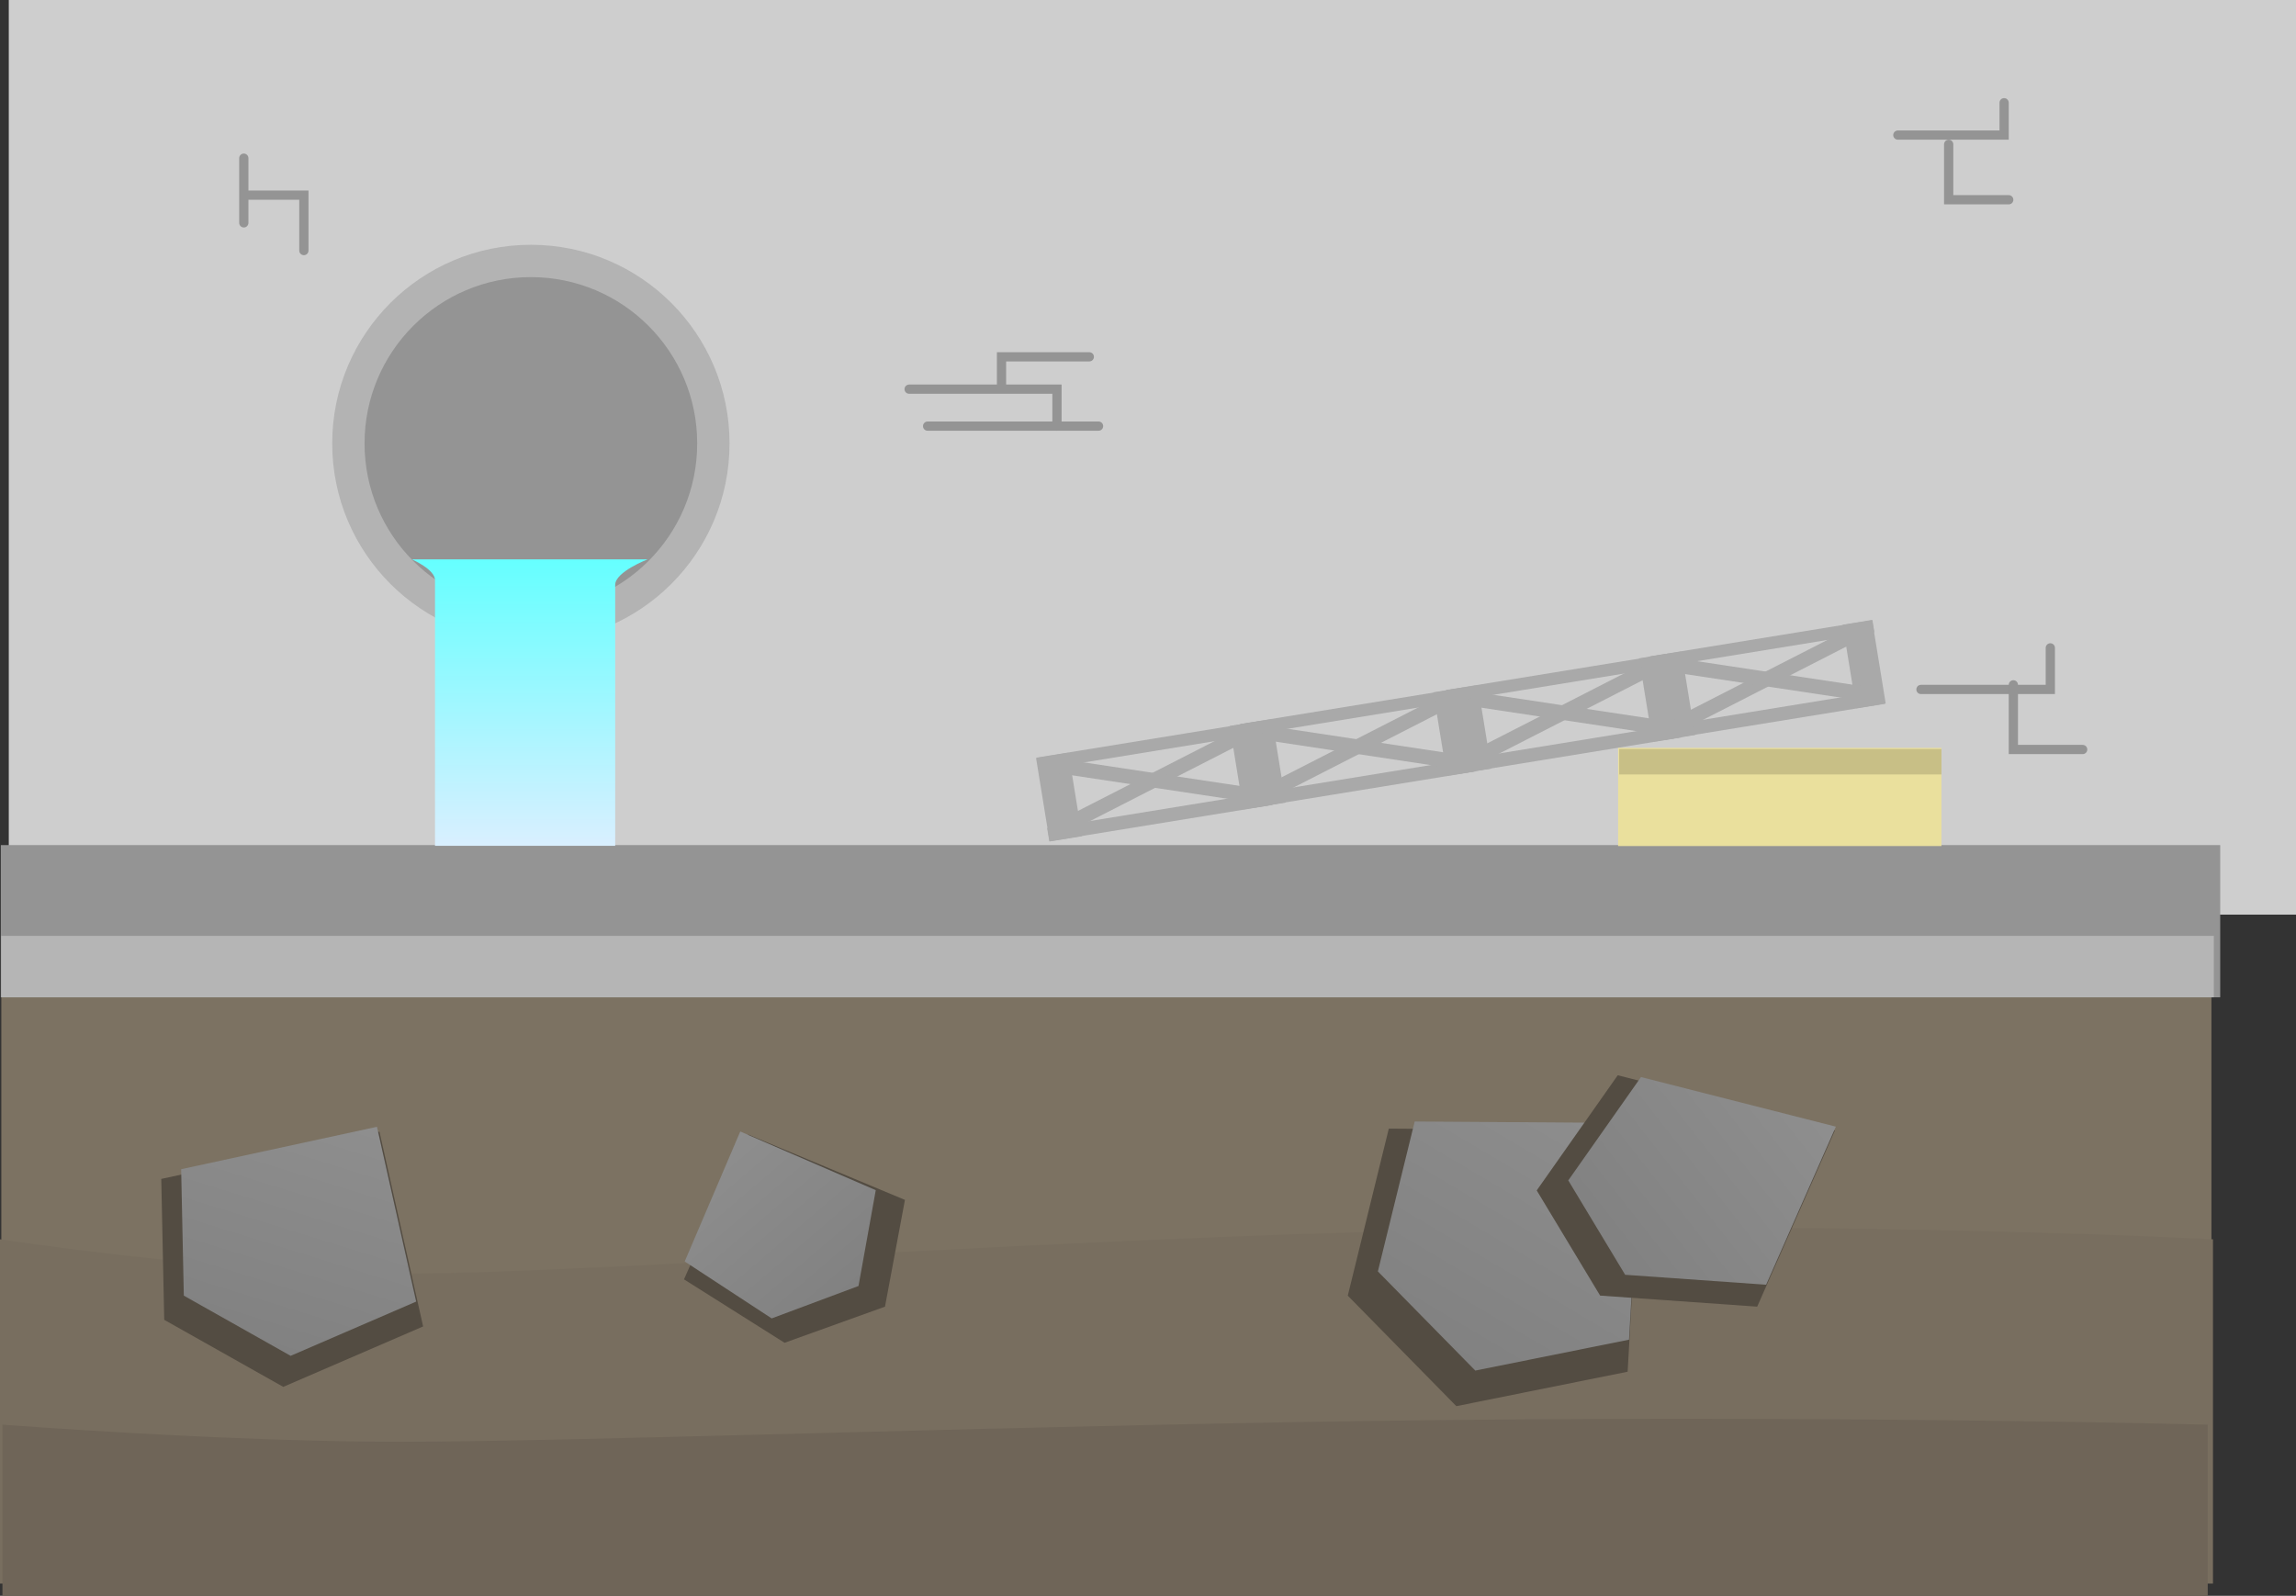<svg version="1.1" xmlns="http://www.w3.org/2000/svg" xmlns:xlink="http://www.w3.org/1999/xlink" width="496.944" height="345.439" viewBox="0,0,496.944,345.439"><rect x="0" y="0" width="496.944" height="345.439" fill="#333333" stroke="none"/><defs><linearGradient x1="116.709" y1="388.29" x2="100.424" y2="399.013" gradientUnits="userSpaceOnUse" id="color-1"><stop offset="0" stop-color="#8e8e8e"/><stop offset="1" stop-color="#818181"/></linearGradient><linearGradient x1="340.715" y1="312.998" x2="307.925" y2="368.264" gradientUnits="userSpaceOnUse" id="color-2"><stop offset="0" stop-color="#8e8e8e"/><stop offset="1" stop-color="#818181"/></linearGradient><linearGradient x1="385.437" y1="313.098" x2="342.068" y2="347.084" gradientUnits="userSpaceOnUse" id="color-3"><stop offset="0" stop-color="#8e8e8e"/><stop offset="1" stop-color="#818181"/></linearGradient><linearGradient x1="149.483" y1="323.815" x2="176.907" y2="355.859" gradientUnits="userSpaceOnUse" id="color-4"><stop offset="0" stop-color="#8e8e8e"/><stop offset="1" stop-color="#818181"/></linearGradient><linearGradient x1="67.197" y1="316.565" x2="51.597" y2="366.883" gradientUnits="userSpaceOnUse" id="color-5"><stop offset="0" stop-color="#8e8e8e"/><stop offset="1" stop-color="#818181"/></linearGradient><linearGradient x1="108.25" y1="195.9" x2="108.25" y2="257.9" gradientUnits="userSpaceOnUse" id="color-6"><stop offset="0" stop-color="#65ffff"/><stop offset="1" stop-color="#d9efff"/></linearGradient></defs><g transform="translate(5.402,-74.815)"><g data-paper-data="{&quot;isPaintingLayer&quot;:true}" fill-rule="nonzero" stroke-linejoin="miter" stroke-miterlimit="10" stroke-dasharray="" stroke-dashoffset="0" style="mix-blend-mode: normal"><path d="M-3.5,272.8v-197.985h495.042v197.985z" fill="#cecece" stroke="none" stroke-width="0" stroke-linecap="butt"/><g stroke="none" stroke-linecap="butt"><path d="M95.098,394.586l6.585,-7.864l17.649,3.774l-6.314,12.029l-12.767,-0.756z" data-paper-data="{&quot;origPos&quot;:null,&quot;origRot&quot;:0}" fill="#534c42" stroke-width="0"/><path d="M97.407,393.726l5.909,-7.058l15.839,3.387l-5.667,10.795l-11.458,-0.678z" data-paper-data="{&quot;origPos&quot;:null,&quot;origRot&quot;:0}" fill="url(#color-1)" stroke-width="NaN"/></g><path d="M-5.115,353.671v-74.527c0,0 48.466,7.453 86.064,7.453c39.639,0 141.542,-7.677 226.431,-9.462c92.054,-1.935 165.861,2.01 165.861,2.01v74.527z" fill="#7c7262" stroke="none" stroke-width="0" stroke-linecap="butt"/><path d="M-5.402,417.6v-74.527c0,0 48.529,7.453 86.175,7.453c39.691,0 141.726,-7.677 226.724,-9.462c92.173,-1.935 166.075,2.01 166.075,2.01v74.527z" fill="#786e5f" stroke="none" stroke-width="0" stroke-linecap="butt"/><path d="M-4.872,420.254v-37.052c0,0 48.36,3.705 85.876,3.705c39.552,0 141.233,-3.817 225.936,-4.704c91.853,-0.962 165.498,0.999 165.498,0.999v37.052z" fill="#6f6558" stroke="none" stroke-width="0" stroke-linecap="butt"/><path d="M-5.229,290.698v-32.952h480.368v32.952z" fill="#949494" stroke="none" stroke-width="0" stroke-linecap="butt"/><path d="M-5.139,290.698v-13.305h478.895v13.305z" fill="#b5b5b5" stroke="none" stroke-width="0" stroke-linecap="butt"/><g stroke="none" stroke-linecap="butt"><path d="M286.31,355.279l8.879,-36.16l54.64,0.374l-2.945,52.244l-37.076,7.459z" data-paper-data="{&quot;origPos&quot;:null,&quot;origRot&quot;:0}" fill="#534c42" stroke-width="0"/><path d="M292.824,350.03l7.968,-32.451l49.036,0.336l-2.643,46.886l-33.274,6.694z" data-paper-data="{&quot;origPos&quot;:null,&quot;origRot&quot;:0}" fill="url(#color-2)" stroke-width="NaN"/></g><g stroke="none" stroke-linecap="butt"><path d="M327.206,332.496l17.535,-24.926l46.999,11.961l-16.815,38.126l-33.999,-2.395z" data-paper-data="{&quot;origPos&quot;:null,&quot;origRot&quot;:0}" fill="#534c42" stroke-width="0"/><path d="M334.034,330.328l15.737,-22.369l42.178,10.734l-15.09,34.216l-30.512,-2.149z" data-paper-data="{&quot;origPos&quot;:null,&quot;origRot&quot;:0}" fill="url(#color-3)" stroke-width="NaN"/></g><g stroke="none" stroke-linecap="butt"><path d="M164.408,365.478l-21.766,-13.73l13.903,-31.351l33.918,14.15l-4.318,23.112z" data-paper-data="{&quot;origRot&quot;:0}" fill="#534c42" stroke-width="0"/><path d="M161.618,360.201l-18.821,-12.322l12.022,-28.136l29.328,12.699l-3.734,20.742z" data-paper-data="{&quot;origRot&quot;:0}" fill="url(#color-4)" stroke-width="NaN"/></g><g stroke="none" stroke-linecap="butt"><path d="M30.144,360.507l-0.642,-30.5l47.223,-10.229l9.454,42.162l-30.273,13.081z" data-paper-data="{&quot;origRot&quot;:0}" fill="#534c42" stroke-width="0"/><path d="M34.384,355.275l-0.576,-27.371l42.38,-9.179l8.484,37.837l-27.168,11.74z" data-paper-data="{&quot;origRot&quot;:0}" fill="url(#color-5)" stroke-width="NaN"/></g><path d="M66.5,170.8c0,-23.748 19.252,-43 43,-43c23.748,0 43,19.252 43,43c0,23.748 -19.252,43 -43,43c-23.748,0 -43,-19.252 -43,-43z" fill="#b3b3b3" stroke="none" stroke-width="0" stroke-linecap="butt"/><path d="M73.5,170.8c0,-19.882 16.118,-36 36,-36c19.882,0 36,16.118 36,36c0,19.882 -16.118,36 -36,36c-19.882,0 -36,-16.118 -36,-36z" fill="#949494" stroke="none" stroke-width="0" stroke-linecap="butt"/><path d="M88.75,257.9c0,0 0,-49.12 0,-57.5c0,-2.344 -5,-4.5 -5,-4.5h51c0,0 -7,2.705 -7,5.5c0,8.957 0,56.5 0,56.5z" fill="url(#color-6)" stroke="none" stroke-width="0" stroke-linecap="butt"/><g fill="#a9a9a9" stroke="none" stroke-width="0" stroke-linecap="butt"><g><path d="M269.875,249.083l-48.169,7.841l-0.469,-2.881l48.169,-7.841z"/><path d="M221.78,256.966l-2.943,-18.079l7.022,-1.143l2.943,18.079z"/><path d="M219.034,238.804l48.169,-7.841l0.429,2.636l-48.169,7.841z" data-paper-data="{&quot;index&quot;:null}"/><path d="M267.129,230.921l2.943,18.079l-6.37,1.037l-2.943,-18.079z" data-paper-data="{&quot;index&quot;:null}"/><path d="M265.06,234.893l-36.396,18.608l-4.6,-1.181l36.396,-18.608z"/><path d="M262.572,248.066l-40.419,-6.103l3.988,-2.579l40.419,6.103z" data-paper-data="{&quot;index&quot;:null}"/></g><g><path d="M313.943,241.805l-48.169,7.841l-0.469,-2.881l48.169,-7.841z"/><path d="M265.848,249.688l-2.943,-18.079l7.022,-1.143l2.943,18.079z"/><path d="M263.102,231.526l48.169,-7.841l0.429,2.636l-48.169,7.841z" data-paper-data="{&quot;index&quot;:null}"/><path d="M311.197,223.643l2.943,18.079l-6.37,1.037l-2.943,-18.079z" data-paper-data="{&quot;index&quot;:null}"/><path d="M309.128,227.615l-36.396,18.608l-4.6,-1.181l36.396,-18.608z"/><path d="M306.64,240.788l-40.419,-6.103l3.988,-2.579l40.419,6.103z" data-paper-data="{&quot;index&quot;:null}"/></g><g><g><path d="M358.471,234.451l-48.169,7.841l-0.469,-2.881l48.169,-7.841z"/><path d="M310.376,242.334l-2.943,-18.079l7.022,-1.143l2.943,18.079z"/><path d="M307.63,224.172l48.169,-7.841l0.429,2.636l-48.169,7.841z" data-paper-data="{&quot;index&quot;:null}"/><path d="M355.726,216.289l2.943,18.079l-6.37,1.037l-2.943,-18.079z" data-paper-data="{&quot;index&quot;:null}"/><path d="M353.656,220.261l-36.396,18.608l-4.6,-1.181l36.396,-18.608z"/><path d="M351.168,233.434l-40.419,-6.103l3.988,-2.579l40.419,6.103z" data-paper-data="{&quot;index&quot;:null}"/></g><g><path d="M402.539,227.173l-48.169,7.841l-0.469,-2.881l48.169,-7.841z"/><path d="M354.444,235.056l-2.943,-18.079l7.022,-1.143l2.943,18.079z"/><path d="M351.698,216.894l48.169,-7.841l0.429,2.636l-48.169,7.841z" data-paper-data="{&quot;index&quot;:null}"/><path d="M399.794,209.011l2.943,18.079l-6.37,1.037l-2.943,-18.079z" data-paper-data="{&quot;index&quot;:null}"/><path d="M397.724,212.983l-36.396,18.608l-4.6,-1.181l36.396,-18.608z"/><path d="M395.236,226.156l-40.419,-6.103l3.988,-2.579l40.419,6.103z" data-paper-data="{&quot;index&quot;:null}"/></g></g></g><path d="M344.822,257.954v-21.25h69.983v21.25z" fill="#eae09d" stroke="none" stroke-width="0" stroke-linecap="butt"/><path d="M345.056,242.454v-5.5h69.75v5.5z" fill="#c8bf86" stroke="none" stroke-width="0" stroke-linecap="butt"/><path d="M47.368,109.054v14" fill="none" stroke="#949494" stroke-width="2" stroke-linecap="round"/><path d="M48.368,117.054h12v12" fill="none" stroke="#949494" stroke-width="2" stroke-linecap="round"/><path d="M232.368,167.054h-37" fill="none" stroke="#949494" stroke-width="2" stroke-linecap="round"/><path d="M191.368,159.054h32v8" fill="none" stroke="#949494" stroke-width="2" stroke-linecap="round"/><path d="M211.368,158.054v-6h19" fill="none" stroke="#949494" stroke-width="2" stroke-linecap="round"/><path d="M428.368,97.054v7h-23" fill="none" stroke="#949494" stroke-width="2" stroke-linecap="round"/><path d="M429.368,118.054h-13v-12" fill="none" stroke="#949494" stroke-width="2" stroke-linecap="round"/><path d="M438.368,215.054v9h-28" fill="none" stroke="#949494" stroke-width="2" stroke-linecap="round"/><path d="M445.368,237.054h-15v-14" fill="none" stroke="#949494" stroke-width="2" stroke-linecap="round"/></g></g></svg>